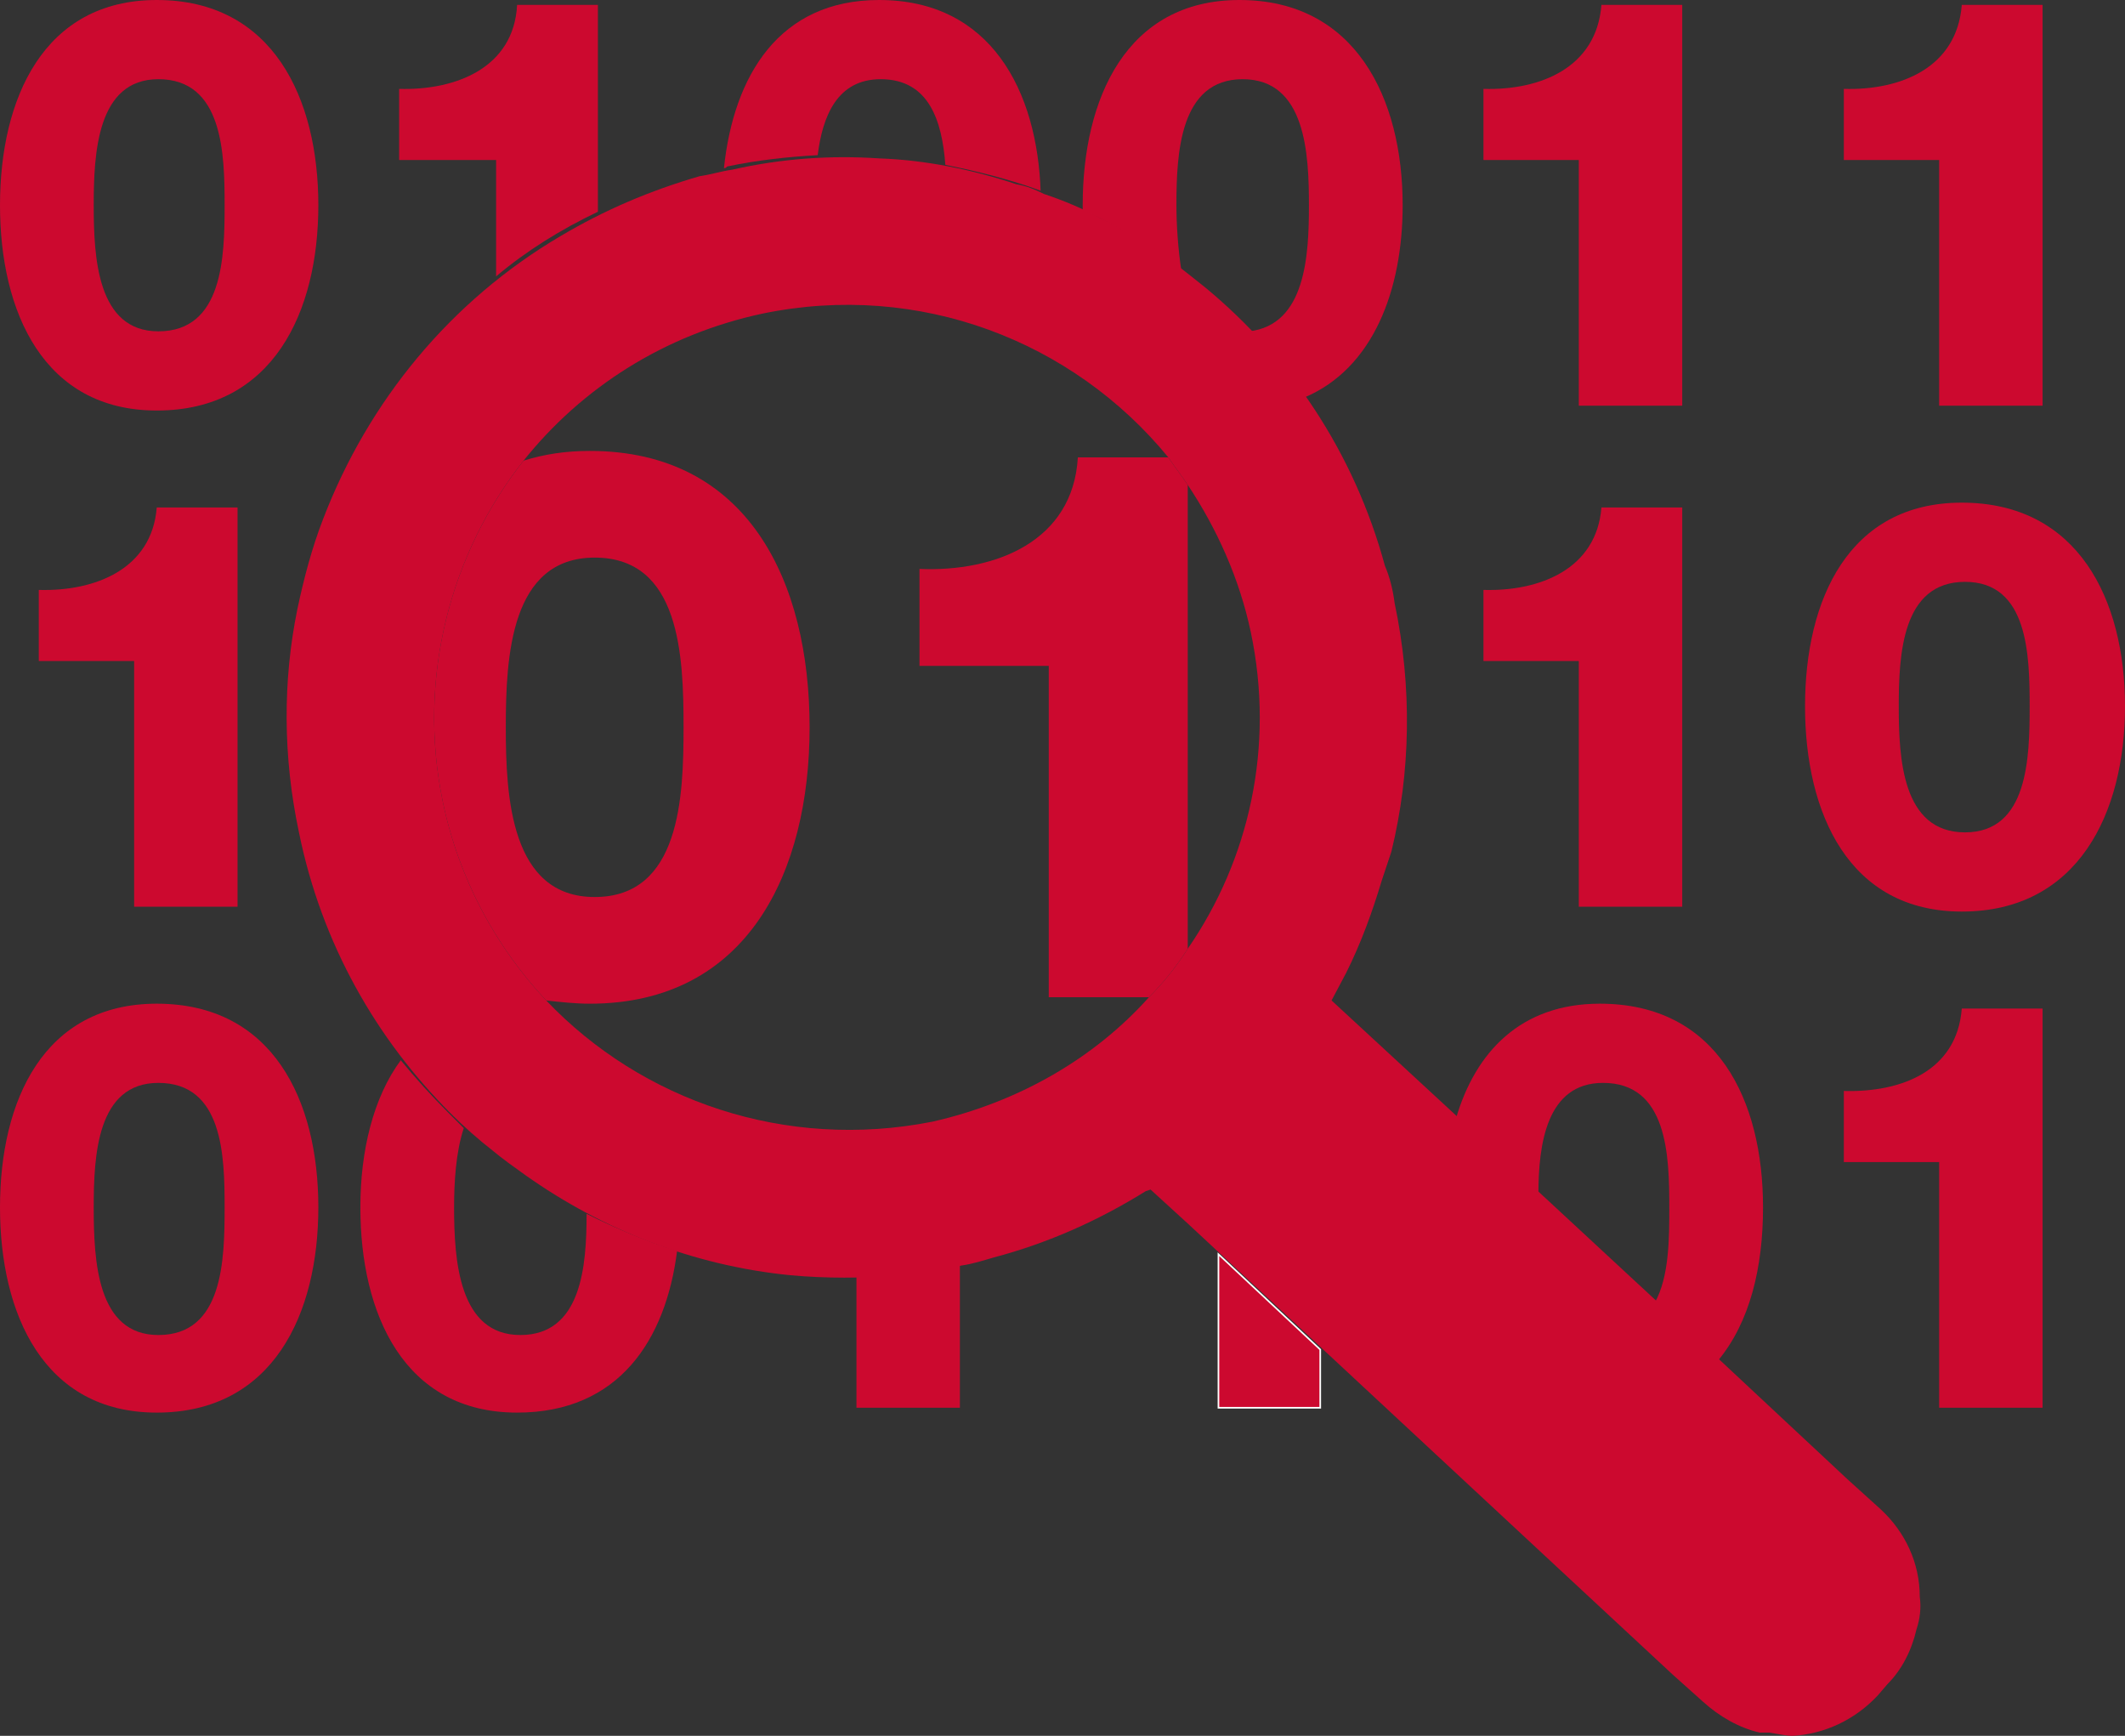 <?xml version="1.0"  encoding="UTF-8" standalone="no"?>
<svg version="1.1" xmlns="http://www.w3.org/2000/svg" xmlns:xlink="http://www.w3.org/1999/xlink" width="1315" height="1074">
<rect width="100%" height="100%" fill="#333333" stroke="none"/>
<g transform="translate(371, 250)">
<path d="M -274,4 C -202,4 -174,-57 -174,-123 C -174,-189 -202,-250 -274,-250 C -344,-250 -371,-189 -371,-123 C -371,-57 -344,4 -274,4 Z M -273,-201 C -233,-201 -232,-155 -232,-123 C -232,-91 -233,-45 -273,-45 C -311,-45 -313,-91 -313,-123 C -313,-155 -311,-201 -273,-201 Z "  fill="#CC092F" stroke="none" />
<path d="M -1,-247 C -51,-247 -51,-247 -51,-247 C -53,-208 -89,-194 -124,-195 C -124,-151 -124,-151 -124,-151 C -64,-151 -64,-151 -64,-151 C -64,-79 -64,-79 -64,-79 C -45,-95 -24,-108 -1,-119 Z "  fill="#CC092F" stroke="none" />
<path d="M 135,-154 C 138,-178 147,-201 174,-201 C 204,-201 212,-175 214,-148 C 234,-144 254,-139 273,-132 C 273,-132 273,-132 273,-131 C 271,-194 242,-250 173,-250 C 111,-250 83,-203 77,-146 C 78,-146 78,-146 79,-147 C 98,-151 117,-153 135,-154 Z "  fill="#CC092F" stroke="none" />
<path d="M 342,-96 C 348,-92 354,-88 360,-83 C 358,-96 357,-111 357,-123 C 357,-155 359,-201 398,-201 C 437,-201 439,-155 439,-123 C 439,-92 437,-49 402,-45 C 415,-33 426,-19 436,-4 C 479,-22 497,-71 497,-123 C 497,-189 468,-250 396,-250 C 326,-250 299,-189 299,-123 C 299,-122 299,-121 299,-120 C 308,-116 318,-111 326,-106 C 332,-103 337,-99 342,-96 Z "  fill="#CC092F" stroke="none" />
<path d="M 606,1 C 670,1 670,1 670,1 C 670,-247 670,-247 670,-247 C 620,-247 620,-247 620,-247 C 617,-208 582,-194 547,-195 C 547,-151 547,-151 547,-151 C 606,-151 606,-151 606,-151 Z "  fill="#CC092F" stroke="none" />
<path d="M 829,1 C 893,1 893,1 893,1 C 893,-247 893,-247 893,-247 C 843,-247 843,-247 843,-247 C 840,-208 805,-194 770,-195 C 770,-151 770,-151 770,-151 C 829,-151 829,-151 829,-151 Z "  fill="#CC092F" stroke="none" />
<path d="M -224,311 C -224,64 -224,64 -224,64 C -274,64 -274,64 -274,64 C -277,102 -312,116 -347,115 C -347,159 -347,159 -347,159 C -288,159 -288,159 -288,159 C -288,311 -288,311 -288,311 Z "  fill="#CC092F" stroke="none" />
<path d="M 606,311 C 670,311 670,311 670,311 C 670,64 670,64 670,64 C 620,64 620,64 620,64 C 617,102 582,116 547,115 C 547,159 547,159 547,159 C 606,159 606,159 606,159 Z "  fill="#CC092F" stroke="none" />
<path d="M 843,61 C 773,61 746,121 746,187 C 746,253 773,314 843,314 C 915,314 944,253 944,187 C 944,121 915,61 843,61 Z M 845,265 C 806,265 804,219 804,187 C 804,155 806,110 845,110 C 884,110 885,155 885,187 C 885,219 884,265 845,265 Z "  fill="#CC092F" stroke="none" />
<path d="M -274,371 C -344,371 -371,431 -371,497 C -371,563 -344,624 -274,624 C -202,624 -174,563 -174,497 C -174,431 -202,371 -274,371 Z M -273,576 C -311,576 -313,530 -313,497 C -313,465 -311,420 -273,420 C -233,420 -232,465 -232,497 C -232,530 -233,576 -273,576 Z "  fill="#CC092F" stroke="none" />
<path d="M -49,576 C -87,576 -90,530 -90,497 C -90,482 -89,463 -84,448 C -87,445 -91,441 -94,438 C -104,428 -114,417 -123,406 C -140,429 -148,462 -148,497 C -148,563 -121,624 -51,624 C 12,624 41,579 48,524 C 29,518 10,510 -8,501 C -8,533 -11,576 -49,576 Z "  fill="#CC092F" stroke="none" />
<path d="M 183,538 C 175,538 167,539 159,539 C 159,621 159,621 159,621 C 223,621 223,621 223,621 C 223,532 223,532 223,532 C 222,532 222,532 222,532 C 209,534 196,536 183,538 Z "  fill="#CC092F" stroke="none" />
<path d="M 383,621 L 446,621 L 446,585 L 383,526 L 383,621 Z "  fill="#CC092F" stroke-width="1px" stroke="#FFFFFF" />
<path d="M 621,420 C 661,420 662,465 662,497 C 662,516 662,540 653,556 C 692,592 692,592 692,592 C 712,568 720,534 720,497 C 720,431 692,371 619,371 C 570,371 542,401 530,442 C 581,489 581,489 581,489 C 581,458 586,420 621,420 Z "  fill="#CC092F" stroke="none" />
<path d="M 770,425 C 770,469 770,469 770,469 C 829,469 829,469 829,469 C 829,621 829,621 829,621 C 893,621 893,621 893,621 C 893,374 893,374 893,374 C 843,374 843,374 843,374 C 840,413 805,426 770,425 Z "  fill="#CC092F" stroke="none" />
<path d="M 130,200 C 130,110 92,29 -6,29 C -21,29 -34,31 -47,35 C -92,92 -113,169 -97,246 C -87,294 -64,336 -33,369 C -24,370 -15,371 -6,371 C 92,371 130,289 130,200 Z M -58,200 C -58,156 -55,95 -3,95 C 50,95 52,156 52,200 C 52,243 50,305 -3,305 C -55,305 -58,243 -58,200 Z "  fill="#CC092F" stroke="none" />
<path d="M 352,33 C 296,33 296,33 296,33 C 293,85 245,104 198,102 C 198,162 198,162 198,162 C 278,162 278,162 278,162 C 278,367 278,367 278,367 C 340,367 340,367 340,367 C 349,358 357,348 364,337 C 364,50 364,50 364,50 C 360,44 356,39 352,33 Z "  fill="#CC092F" stroke="none" />
<path d="M 793,684 C 772,665 772,665 772,665 C 666,566 666,566 666,566 C 584,490 584,490 584,490 C 453,369 453,369 453,369 C 462,352 462,352 462,352 C 471,334 478,315 484,295 C 486,289 488,283 490,277 C 502,228 503,175 492,123 C 491,115 489,107 486,100 C 467,30 427,-29 375,-72 C 365,-80 355,-88 345,-95 C 340,-98 334,-102 329,-105 C 323,-108 317,-112 310,-115 C 299,-121 287,-126 275,-130 C 269,-133 264,-135 258,-136 C 231,-145 202,-151 173,-152 C 143,-154 113,-152 82,-145 C 75,-144 69,-142 62,-141 C 31,-132 3,-120 -24,-104 C -92,-64 -143,-2 -171,71 C -178,89 -183,108 -187,127 C -196,171 -196,218 -186,265 C -172,334 -138,393 -92,439 C -84,447 -75,455 -66,462 C -60,467 -53,472 -46,477 C 2,511 58,533 118,539 C 140,541 163,541 186,539 C 190,538 194,538 198,537 C 207,536 215,535 224,533 C 231,532 237,530 244,528 C 278,519 309,505 338,487 C 341,486 341,486 341,486 C 364,507 364,507 364,507 C 579,707 579,707 579,707 C 664,786 664,786 664,786 C 683,803 683,803 683,803 C 693,812 705,819 718,822 C 720,822 722,822 724,822 C 730,823 735,824 738,824 C 758,823 777,814 791,799 C 797,792 797,792 797,792 C 806,783 812,771 815,758 C 817,752 818,745 817,738 C 817,717 808,698 793,684 Z M 364,337 C 357,348 349,358 340,367 C 306,405 259,432 206,444 C 115,462 26,431 -33,369 C -64,336 -87,294 -97,246 C -113,169 -92,92 -47,35 C -11,-10 40,-43 101,-56 C 198,-76 293,-39 352,33 C 356,39 360,44 364,50 C 382,77 396,108 403,141 C 418,212 402,282 364,337 Z "  fill="#CC092F" stroke="none" />
</g>
</svg>
